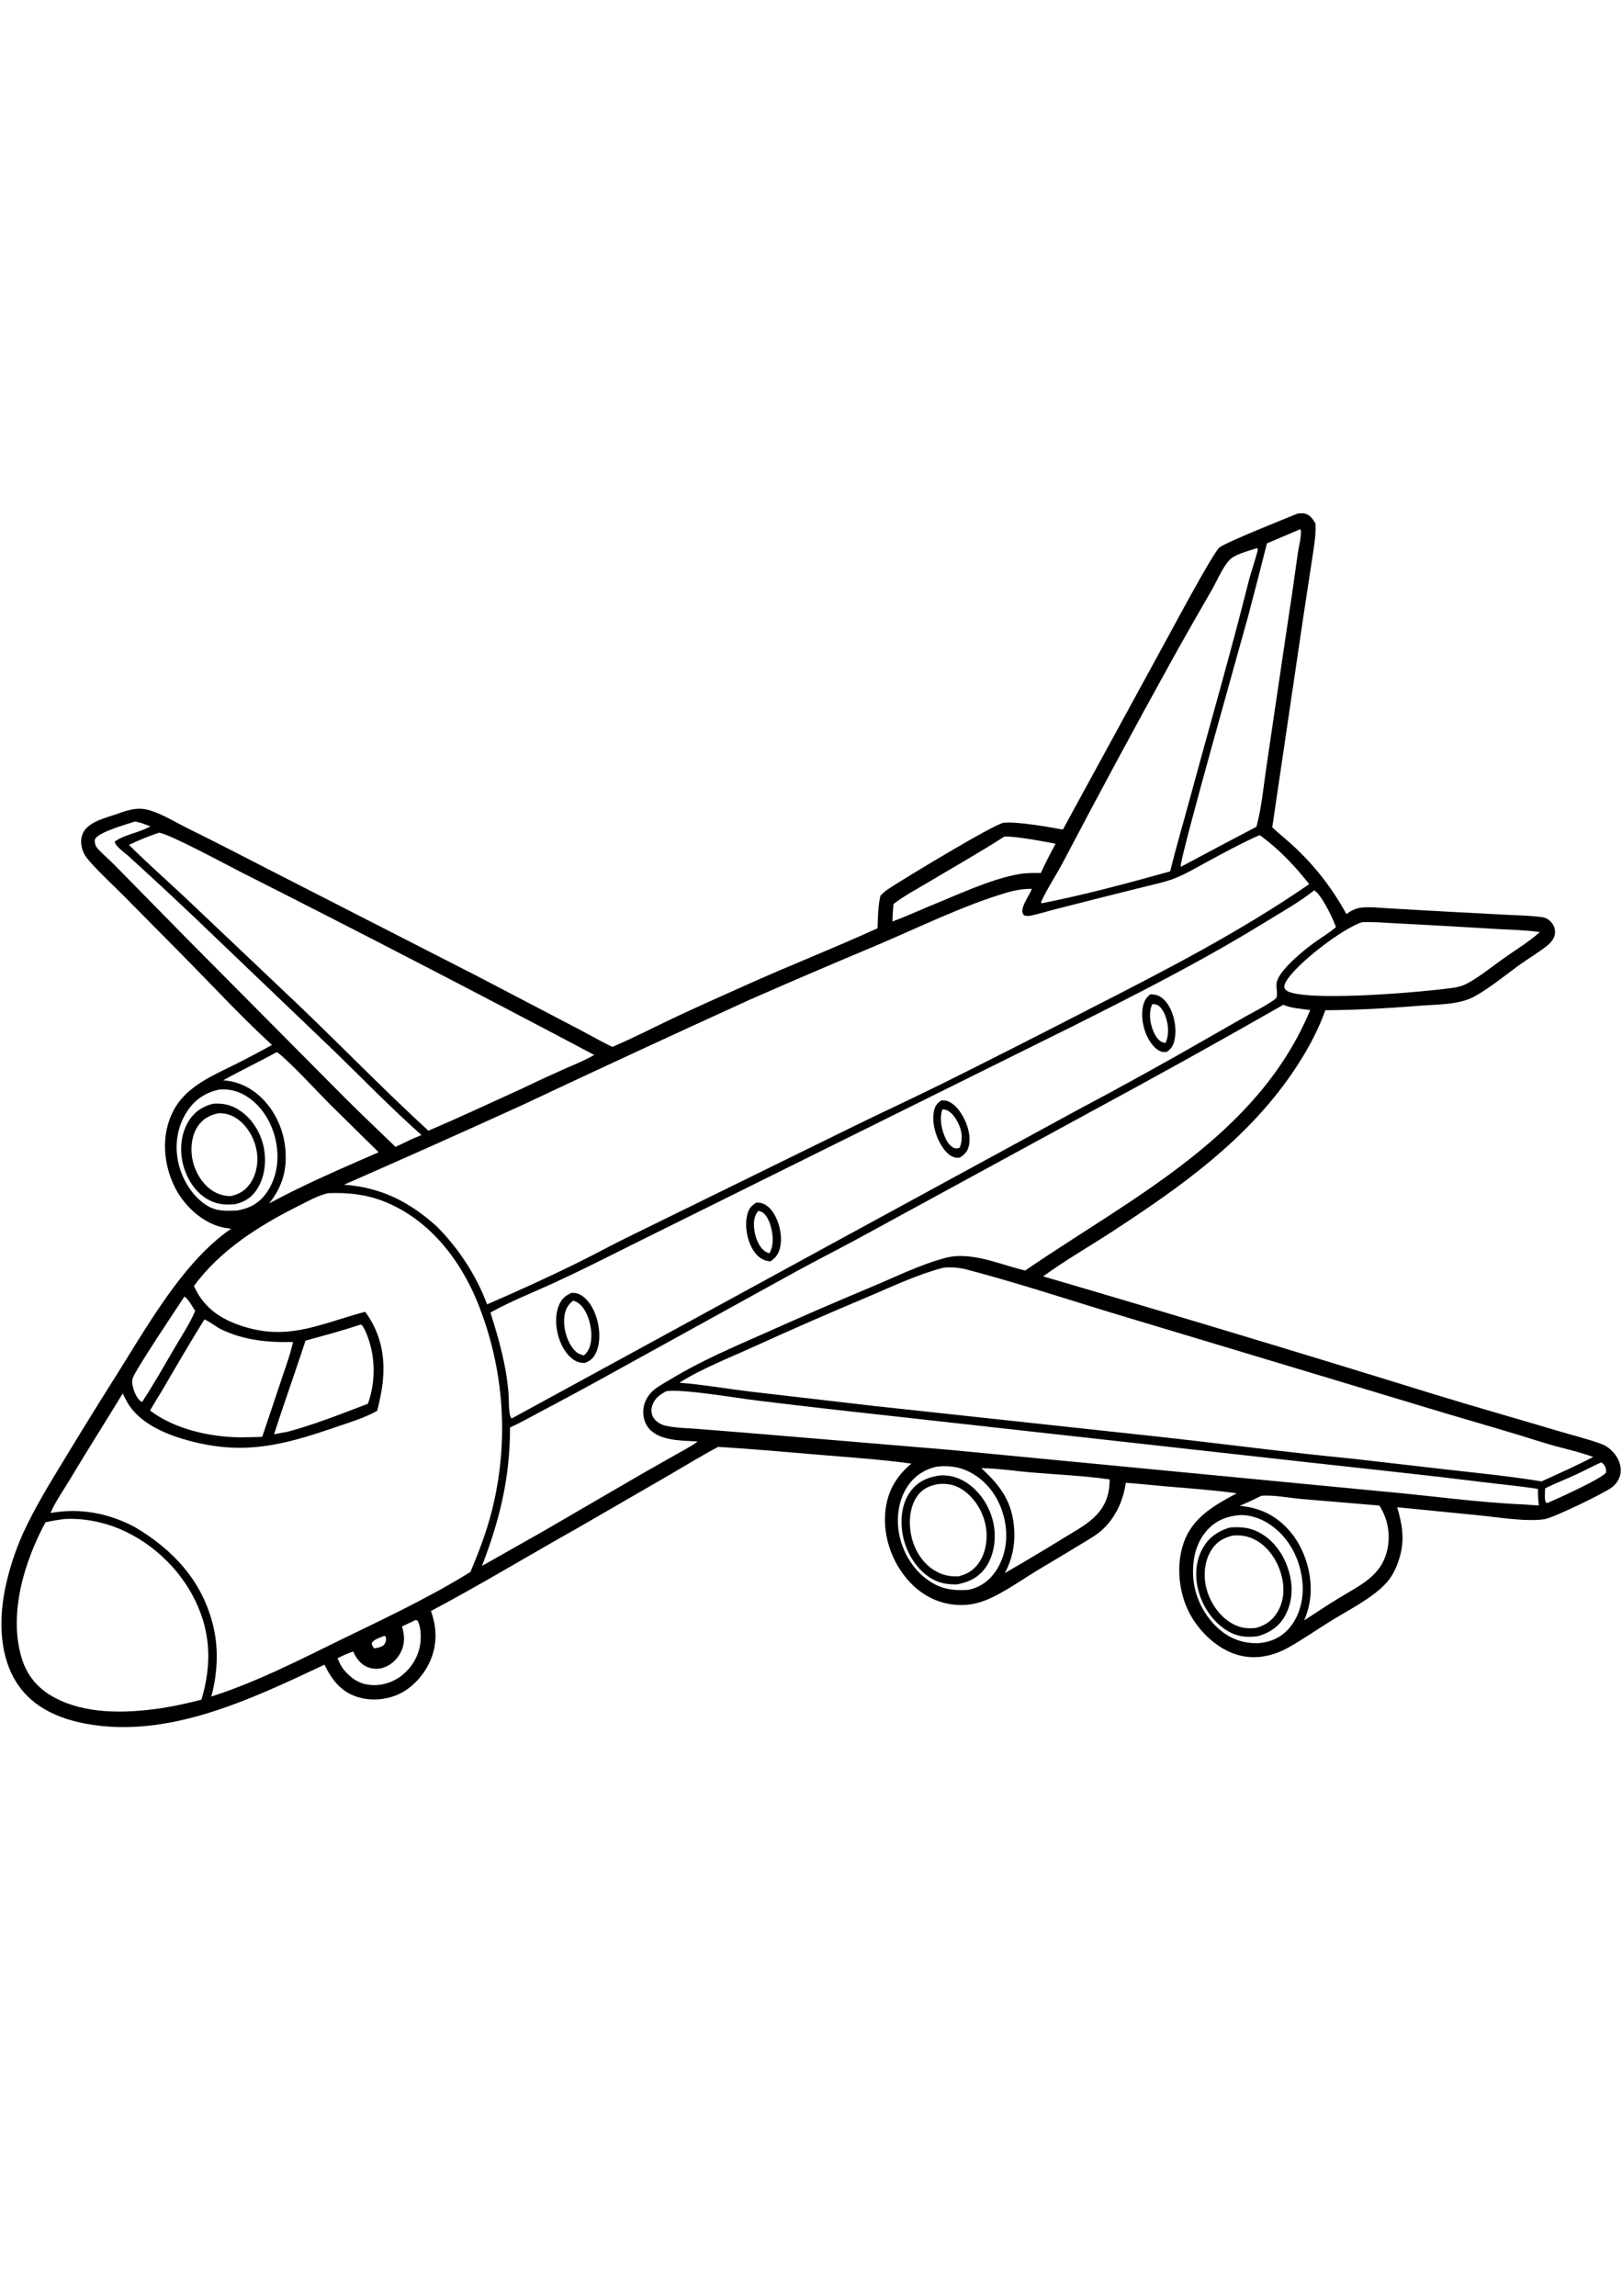 <?xml version="1.0" encoding="utf-8"?>
<!-- Generator: Adobe Illustrator 27.5.0, SVG Export Plug-In . SVG Version: 6.00 Build 0)  -->
<svg xmlns="http://www.w3.org/2000/svg" xmlns:xlink="http://www.w3.org/1999/xlink" viewBox="0 0 4000 4000" width="595" height="842" preserveAspectRatio="xMidYMid meet" data-scaled="true">
<path style="fill:#FFFFFF;" d="M0,0h4000v4000H0V0z"/>
<path d="M3200.316,435.883c5.863-0.551,11.789-1.156,17.59,0.188c13.215,3.066,19.563,13.512,26.102,24.332
	c1.918,29.695-4.488,61.719-8.723,91.086l-22.035,144.828l-75.758,513.211c16.754,15.824,35.066,30.078,51.988,45.773
	c53.328,49.461,95.723,104.149,130.82,167.949c11.082-7.723,22.527-14.137,36.164-15.707c22.637-2.609,48.043,0.695,70.879,1.891
	l137.696,7.785l158.422,8.359c25.84,1.43,52.668,1.59,78.297,5.199c7.695,1.086,12.824,2.996,18.902,8.016
	c8.617,7.121,13.77,16.328,14.219,27.613c0.496,12.285-5.566,21.836-14.066,30.148c-13.645,13.355-58.176,40.719-76.547,54.168
	c-31.305,22.922-85.848,66.965-119.426,81.172c-35.699,15.109-83.27,14.293-121.523,17.328
	c-78.394,6.219-156.246,10.879-234.898,11.219c-19.938,55.973-48.598,106.726-82.082,155.586
	c-112.973,164.848-273.531,279.031-438.656,387.063c-58.148,38.043-119.02,72.742-175.25,113.519
	c321.961,94.383,643.178,191.228,963.652,290.535c100.457,30.922,201.75,59.289,302.438,89.504
	c35.809,10.746,72.73,19.727,107.965,32.156c12.422,4.387,23.047,11.563,31.914,21.348c11.485,12.629,19.453,29.777,18.516,47.098
	c-0.859,15.473-8.633,28.664-20.352,38.469c-16.602,13.852-145.113,75.953-167.32,79.531c-43.746,7.047-115.824-4.863-161.617-9.403
	l-202.106-19.988c12.211,40.683,18.625,77.187,7.371,118.914c-6.387,23.68-16.289,47.41-32.57,65.938
	c-34.469,39.23-97.566,69.863-142.441,98.059c-32.867,20.649-65.313,42.969-99.059,62.109c-38.875,22.055-82.766,31.582-126.5,19.07
	c-49.461-14.148-93.801-56.234-117.82-100.82c-26.785-49.73-34.082-114.828-17.586-168.93
	c20.633-67.672,74.789-97.277,132.976-128.766c-56.578-7.758-113.613-11.91-170.5-16.684c-34.355-2.883-68.672-6.906-103.07-9.117
	c-6.02,43.141-24.938,85.098-57.223,115.078c-15.867,14.734-36.094,25.484-54.453,36.809
	c-34.105,21.039-68.594,41.293-102.969,61.875c-41.855,25.063-87.973,59.019-133.141,76.559c-5.435,2.12-10.969,3.939-16.602,5.457
	s-11.332,2.725-17.098,3.621c-5.763,0.899-11.559,1.48-17.387,1.746c-5.828,0.266-11.654,0.215-17.477-0.152
	c-48.719-2.996-90.469-25.941-122.098-62.602c-38.172-44.242-59.246-104.086-54.887-162.582
	c3.895-52.227,25.121-89.664,64.402-123.172c-72.039-9.914-145.691-14.934-218.172-20.992
	c-86.031-7.195-171.867-15.031-258.055-20.219c-41.727,22.016-82.762,47.316-123.602,71.074l-220.145,127.265
	c-121.902,68.352-241.031,140.801-364.598,206.266c12.539,35.195,15.336,69.027,4.688,105.223
	c-11.566,39.328-41.711,77.742-78.153,96.914c-32.187,16.934-73.945,20.949-108.601,9.609c-40.957-13.402-62.18-42.246-80.59-79.324
	c-179.852,84.398-385.328,184.066-589.901,145.191c-66.203-12.578-128.163-39.777-166.834-97.211
	c-44.605-66.25-46.266-155.453-31.644-231.238c4.802-24.005,10.924-47.67,18.366-70.996c7.442-23.323,16.157-46.16,26.146-68.512
	c30.066-65.891,68.544-127.922,106.185-189.664c37.411-61.88,75.41-123.398,113.996-184.555
	c55.629-87.863,108.86-180.797,173.787-262.051c33.891-42.414,74.82-85.445,119.824-115.797c-8.715-1.191-17.492-2.34-26.008-4.609
	c-44.73-11.93-84.848-48.133-107.48-87.719c-27.574-48.246-37.855-110.031-22.656-163.93
	c23.313-82.672,89.109-111.164,160.297-146.207c32.672-16.082,64.586-33.098,96.449-50.742
	c-78.418-71.813-151.617-151.684-226.668-227.18l-139.571-141.168c-26.318-26.418-54.341-51.934-79.262-79.606
	c-7.886-8.758-16.029-17.934-20.253-29.07c-5.527-14.574-7.178-30.926-0.323-45.348c13.614-28.644,58.248-37.941,85.535-47.652
	c26.472-9.418,49.347-17.02,77.718-8.797c32.175,9.324,63.897,29.336,93.925,44.184c72.012,35.609,143.078,72.23,214.496,109.016
	l502.289,256.816l242.992,127c29.676,15.324,58.48,32.301,88.668,46.625c50.867-21.519,100.227-47.258,150.145-70.887
	c58.117-27.504,117.16-53.461,175.773-79.898c108.578-48.973,219.625-92.188,327.902-141.715c0.91-27.004,1.094-53.883,7.117-80.344
	c5.789-5.934,11.781-11.238,18.641-15.898c31.773-21.578,261.367-160.531,284.727-163.719
	c30.34-4.141,113.328,10.516,146.563,16.684l253.223-464.047c18.84-34.391,116.219-216.621,132.52-231.082
	C3020.707,507.668,3172.059,447.367,3200.316,435.883z"/>
<path style="fill:#FFFFFF;" d="M947.586,3202.895l2.137,0.414c0.629,1.168,1.496,2.234,1.887,3.5
	c1.496,4.832-0.277,11.535-2.75,15.719c-4.695,7.945-17.699,9.945-25.883,11.223c-4.211-5.012-6.027-6.973-5.945-13.605
	C923.621,3210.926,937.41,3207.266,947.586,3202.895z"/>
<path style="fill:#FFFFFF;" d="M3948.75,2775.184c2.617,1.574,4.258,3.023,6.289,5.391c4.883,5.672,6.328,12.262,5.625,19.488
	c-6.445,13.223-120.402,65.09-141.789,74.105c-3.758,1.222-1.723,0.887-6.137,0.789c-4.828-8.164-2.367-26.113-2.207-35.82
	c24.867-12.137,50.785-22.305,75.93-33.871C3907.422,2795.621,3927.656,2784.574,3948.75,2775.184z"/>
<path style="fill:#FFFFFF;" d="M1024.75,3163.961c1.914,0.09,3.309,0.898,5.043,1.652c7.359,13.313,8.437,33.457,7.473,48.559
	c-2.102,32.809-18.301,62.734-43.203,83.922c-22.004,18.719-52.324,28.809-81.227,25.899c-29.266-2.949-49.277-17.961-67.094-40.133
	c-5.684-8.18-9.484-16.442-13.383-25.524c12.559-6.734,25.266-12.172,38.684-16.914c6.559,14.879,15.449,28.008,29.98,36.02
	c1.648,0.888,3.337,1.693,5.066,2.414c1.729,0.719,3.491,1.35,5.285,1.895c1.792,0.544,3.607,0.999,5.445,1.363
	c1.836,0.365,3.686,0.636,5.551,0.816c1.865,0.18,3.733,0.267,5.605,0.262c1.875-0.008,3.743-0.107,5.605-0.297
	c1.865-0.193,3.715-0.478,5.551-0.855c1.833-0.375,3.645-0.841,5.434-1.398c18.535-5.676,33.91-19.722,42.906-36.707
	c11.469-21.653,10.613-42.355,3.973-65.133L1024.75,3163.961z"/>
<path style="fill:#FFFFFF;" d="M454.816,2366.422c9.836,6.152,20,25.434,26.484,35.34c-13.023,31.117-32.633,60.273-49.645,89.418
	c-26.406,45.246-52.12,90.648-80.77,134.551l-2.587,0.027c-11.901-8.992-18.625-26.504-21.473-40.754
	c-1.105-5.527-1.349-11.004,0.182-16.476C332.336,2549.485,435.84,2395.238,454.816,2366.422z"/>
<path style="fill:#FFFFFF;" d="M2476.645,1232.398c27.707-1.399,97.094,11.98,126.605,17.609
	c-12.859,23.824-25.371,47.551-36.485,72.242c-18.351-0.266-36.101-0.348-54.238,2.719c-68.949,11.664-156.07,53.121-221.383,79.332
	c-30.055,12.551-59.614,26.246-90.246,37.387c0.066-14.5,1.133-28.676,2.555-43.102c26.176-20.305,57.02-36.395,85.469-53.418
	C2351.461,1307.742,2415.391,1271.859,2476.645,1232.398z"/>
<path style="fill:#FFFFFF;" d="M2419.895,2789.496c41.02,0.356,82.23,7.129,123.086,10.523
	c64.422,5.355,129.488,8.145,193.531,17.23c-0.25,12.109-0.914,23.641-3.777,35.453c-13.5,55.66-60.473,79.051-105.578,106.516
	c-49.292,30.385-99.012,60.052-149.16,89c2.143-3.969,4.148-8.008,6.016-12.117c1.865-4.109,3.586-8.277,5.164-12.504
	c1.578-4.227,3.009-8.503,4.293-12.828s2.417-8.69,3.398-13.094c0.982-4.404,1.811-8.836,2.489-13.297
	c0.677-4.461,1.199-8.94,1.566-13.438c0.367-4.497,0.579-9.002,0.636-13.516c0.057-4.51-0.04-9.018-0.293-13.523
	C2497.836,2874.586,2469.281,2834.695,2419.895,2789.496z"/>
<path style="fill:#FFFFFF;" d="M889.109,2435.574l3.324,1.121c3.078,4.086,5.418,8.074,7.598,12.723
	c25.863,55.121,28.227,124.215,7.234,181.285c-64.894,24.754-130.801,50.887-197.875,69.047l-33.492,6.117
	c24.77-77.188,52.465-153.695,77.59-230.848C799.141,2462.52,844.113,2450.5,889.109,2435.574z"/>
<path style="fill:#FFFFFF;" d="M682.352,1763.723c20.289,11.129,106.363,103.586,130.09,127.43l121.336,119.516
	c-67.922,29.629-136.098,58.738-202.582,91.512c-22.711,10.859-44.918,22.77-67.227,34.426
	c23.621-29.797,38.156-62.942,40.359-101.23c3.172-55.09-14.332-109.309-51.238-150.504c-26.406-29.48-62.793-49.391-102.672-51.492
	C593.66,1808.996,638.855,1787.813,682.352,1763.723z"/>
<path style="fill:#FFFFFF;" d="M3110.652,2857.563c31.25-2.332,66.938,5.133,98.309,7.934l192.629,16.235
	c0.645,1,1.301,1.992,1.934,3c1.227,2,2.405,4.028,3.535,6.086c1.128,2.057,2.203,4.142,3.227,6.254
	c1.026,2.109,1.999,4.243,2.918,6.402c0.922,2.159,1.789,4.34,2.602,6.543c0.813,2.201,1.57,4.421,2.273,6.66
	c0.703,2.237,1.352,4.491,1.945,6.762c0.591,2.271,1.127,4.555,1.609,6.852c0.479,2.297,0.902,4.605,1.27,6.926
	c0.365,2.318,0.673,4.644,0.926,6.977c0.252,2.331,0.447,4.668,0.582,7.012c0.138,2.344,0.217,4.689,0.238,7.035
	c0.021,2.346-0.015,4.691-0.109,7.035c-0.094,2.346-0.246,4.688-0.457,7.024c-0.211,2.338-0.478,4.669-0.801,6.992
	c-0.325,2.325-0.707,4.641-1.145,6.945s-0.932,4.598-1.484,6.879c-15.223,63.551-67.992,85.449-118.813,116.688
	c-29.039,17.422-56.98,36.738-85.57,54.902c8.125-19.484,13.617-39.129,15.414-60.223c4.652-54.555-14.281-116.336-49.668-158.227
	c-33.32-39.441-74.113-59.297-124.918-63.891C3075.246,2874.741,3093.098,2866.474,3110.652,2857.563z"/>
<path style="fill:#FFFFFF;" d="M541.254,1855.969c26.738-2.297,51.48,5.445,73.191,20.898c36.84,26.223,59.781,69.23,67.168,113.254
	c7.148,42.602,0.023,86.82-25.668,122.262c-18.105,24.977-41.691,37.082-71.473,41.859c-27.242,0.965-49.551,2.766-74.02-12.238
	c-36.422-22.332-61.672-64.965-70.75-105.961c-9.543-43.074-2.758-88.668,21.535-125.82
	C480.602,1880.609,506.668,1863.254,541.254,1855.969z"/>
<path d="M525.25,1891.008c22.09-1.688,41.438,1.891,60.691,13.277c30.898,18.273,53.125,50.695,62.297,85.07
	c9.555,35.813,6.754,77.656-12.758,109.797c-12.965,21.348-30.73,33.914-54.926,39.391c-23.773,2.148-44.098,1.289-65.793-10.391
	c-31.934-17.188-52.906-49.758-62.379-84.074c-9.758-35.344-7.418-75.324,11.16-107.441
	C477.754,1912.07,498.238,1898.031,525.25,1891.008z"/>
<path style="fill:#FFFFFF;" d="M538.992,1914.406c15.019-0.34,27.465,2.754,40.523,10.41c26.231,15.375,44.551,44.934,51.695,74.043
	c7.106,28.941,3.496,61.344-12.816,86.648c-12.07,18.723-28.055,28.637-49.52,33.289c-15.625-0.172-30.16-4.105-43.453-12.399
	c-25.762-16.07-43.695-45.758-50.199-75.074c-6.156-27.75-3.32-61.316,12.875-85.187
	C500.543,1927.789,517.777,1918.844,538.992,1914.406z"/>
<path style="fill:#FFFFFF;" d="M332.346,1195.391c12.56,1.016,26.6,7.613,38.581,11.789c-27.229,15.504-63.151,19.594-88.095,37.613
	c0.783,10.68,25.021,27.641,33.036,34.777c74.846,67.953,148.658,137.012,221.437,207.176l283.926,271.563
	c72.309,70.195,142.723,142.98,218.137,209.875l-26.469,11.188c-12.419,6.25-24.957,12.253-37.613,18.008
	c-41.023-39.664-82.512-78.945-122.977-119.172l-391.402-394.141l-179.855-183c-11.815-11.918-24.716-22.848-36.315-34.945
	c-3.277-3.418-7.755-8.203-9.289-12.797c-1.365-4.086-2.875-11.785-0.54-15.676C245.021,1220.797,311.494,1202.266,332.346,1195.391
	z"/>
<path style="fill:#FFFFFF;" d="M2310.582,2785.723c36.039-3.723,65.852,2.191,96.031,22.348
	c38.293,25.582,62.48,67.117,71.34,111.809c8.48,42.773,2.09,87.75-22.844,124.191c-16.515,24.137-39.117,39.965-67.934,45.551
	c-33.809,2.121-62.559-1.051-91.586-19.383c-39.859-25.176-67.031-67.457-77.16-113.176c-8.895-40.145-4.035-85.824,18.453-120.879
	C2254.168,2809.238,2279.414,2792.422,2310.582,2785.723z"/>
<path d="M2319.691,2807.277c22.195-0.84,43.176,4.902,61.988,16.836c35.059,22.242,59.222,59.711,67.984,100.004
	c7.66,35.219,2.902,77.313-17.273,107.75c-17.516,26.422-41.848,38.371-72.023,44.179c-27.14,0.797-49.77-4.008-72.301-20.203
	c-33.739-24.246-56.18-65.68-62.598-106.301c-5.504-34.848-1.433-74.309,20.239-103.238
	C2264.418,2821.332,2289.688,2811.051,2319.691,2807.277z"/>
<path style="fill:#FFFFFF;" d="M2314.246,2828.648c19.934-1.519,36.465,0.578,54.105,10.711
	c30.484,17.52,52.527,50.984,60.836,84.719c7.656,31.078,4.184,68.227-13.102,95.629c-12.543,19.879-29.918,31.176-52.5,36.504
	c-23.43,1.234-43.574-3.98-63.133-17.203c-29.59-20.004-48.078-53.488-54.262-88.219c-5.441-30.555-2.383-67.258,16.262-92.957
	C2275.641,2839.656,2292.859,2832.336,2314.246,2828.648z"/>
<path style="fill:#FFFFFF;" d="M504.16,2422.809c14.895,6.16,28.199,18.352,43.027,25.352
	c55.695,26.289,114.848,31.848,175.398,30.301c-6.332,29.543-17.313,58.809-26.805,87.504l-49.117,146.328
	c-18.219,0.855-36.566,0.848-54.805,1.25c-75.051-1.043-160.859-20.028-221.725-66.015c10.905-19.809,23.517-38.903,34.908-58.485
	C437.504,2533.223,469.969,2477.598,504.16,2422.809z"/>
<path style="fill:#FFFFFF;" d="M3057.965,2905.117c32.777-0.488,63.57,13.363,88.262,34.219
	c40.27,34.016,62.41,84.172,66.098,136.317c2.719,38.488-8.371,81.398-34.766,110.359c-20.766,22.789-46.965,33.484-77.348,35.199
	c-33.234,0.02-62.992-9.676-88.91-30.66c-37.211-30.133-63.055-77.203-67.996-124.832c-4.313-41.586,2.805-85.797,29.871-118.93
	C2995.598,2919.34,3023.609,2908.285,3057.965,2905.117z"/>
<path d="M3032.617,2935.898c25.066-2.031,47.461-0.609,70.285,10.918c37.02,18.691,61.703,53.648,74.16,92.488
	c11.898,37.098,11.527,76.871-6.82,111.887c-14.629,27.922-37.359,43.18-66.691,52.324c-23.789,3.473-46.019,2.566-68.074-8.273
	c-37.027-18.191-64.742-55.793-77.383-94.402c-11.777-35.977-11.582-76.27,5.996-110.363
	C2979.102,2961.371,3001.902,2945.457,3032.617,2935.898z"/>
<path style="fill:#FFFFFF;" d="M3041.152,2955.477c20.153-1.41,38.133,1.73,55.957,11.629c31.84,17.68,53.266,50.953,62.781,85.477
	c8.437,30.59,7.149,63.633-9.395,91.43c-12.379,20.797-29.844,33.051-52.856,39.34c-22.207,2.512-40.031,0.113-59.742-11.164
	c-31.07-17.773-53.574-51.281-62.59-85.504c-8.18-31.055-5.434-67.328,11.754-94.988
	C3000.082,2970.746,3017.867,2960.922,3041.152,2955.477z"/>
<path style="fill:#FFFFFF;" d="M3358.992,1443.512c24.395-1.395,49.523,0.945,73.93,2.164l124.234,6.703l138.969,8.121
	c33.66,1.863,67.902,2.48,101.27,7.266c-26.445,23.867-59.223,43.629-88.43,64.293c-29.527,20.891-59.289,45.555-91.074,62.605
	c-10.168,5.453-19.309,7.859-30.492,9.965c-80.18,11.684-336.476,32.855-404.328,12.109c-7.613-2.328-12.027-4.801-15.918-11.817
	c-0.105-4.988,0.84-8.426,3.105-12.797C3193.02,1548.195,3312.453,1457.469,3358.992,1443.512z"/>
<path style="fill:#FFFFFF;" d="M3206.148,474.617l1.758,2.148c2.023,15.82-4.887,39.195-7.152,55.563
	c-9.474,68.802-19.514,137.521-30.121,206.156l-46.516,314.781c-7.695,50.805-12.316,105.379-25.602,154.883
	c-62.099,32.469-124.01,65.29-185.734,98.465l-1.063-1.098c-2.176-19.727,147.688-548.449,165.988-615.387
	c15.914-60.177,31.486-120.444,46.715-180.801C3151.863,498.238,3178.84,486.031,3206.148,474.617z"/>
<path style="fill:#FFFFFF;" d="M1643.234,2599.672c41.523-5.711,171.91,16.73,222.391,22.941
	c104.331,12.726,208.742,24.756,313.235,36.09l1055.883,117.438c140.938,15.734,281.809,30.363,422.57,47.832
	c45.051,5.59,90.559,9.797,135.406,16.633c0.055,13.73,0.051,27.086,2.293,40.664c-10.625-0.152-21.141-1.082-31.719-1.992
	c-120.586-4.926-241.461-22.672-361.719-33.129l-1063.281-102.066l-491.949-41.238l-131.875-10.5
	c-24.105-1.898-50.465-2.047-73.93-7.664c-11.5-2.75-23.781-10.281-29.715-20.781c-5.055-8.941-5.344-19.465-2.188-29.105
	C1614.383,2617.242,1627.738,2607.863,1643.234,2599.672z"/>
<path style="fill:#FFFFFF;" d="M3098.773,521.484l1.832,0.332c0.418,0.816,1.226,1.535,1.25,2.453
	c0.137,5.305-18.359,62.223-20.984,72.695c-46.656,185.938-100.176,370.41-150.32,555.477
	c-14.965,55.223-31.242,110.125-44.894,165.691c-103.484,28.93-209.508,57.348-314.891,78.395l-2.445-0.289l-1.066-2.336
	c1.25-2.82,2.555-5.615,3.914-8.383c15.684-31.973,36.023-62.305,52.516-94.078c86.159-164.151,174.104-327.337,263.836-489.559
	c32.93-59.777,66.922-118.656,100.922-177.805c13.422-23.348,25.457-53.801,43.379-73.445
	C3045.289,535.867,3079.797,528.082,3098.773,521.484z"/>
<path style="fill:#FFFFFF;" d="M161.268,2914.813c33.427-1.77,68.307,3.235,100.344,12.648
	c88.536,26.023,168.204,92.867,212.13,173.574c45.875,84.293,50.34,167.953,23.094,259.254
	c-34.25,8.977-67.82,16.113-102.805,21.598c-85.16,12.078-183.031,14.832-260.794-27.347
	c-40.121-21.762-67.174-54.055-80.141-97.938c-32.2-108.969,6.796-236.832,59.127-333.703
	C128.581,2919.406,144.609,2916.391,161.268,2914.813z"/>
<path style="fill:#FFFFFF;" d="M392.078,1222.793c26.391,3.191,165.793,78.816,201.547,96.828
	c292.055,147.573,582.659,297.949,871.813,451.129c-23.746,13.789-50.313,24.094-75.391,35.297
	c-35.039,15.536-69.819,31.633-104.34,48.289c-76.141,34.758-152.332,70.211-229.211,103.238
	c-111.992-102.605-217.492-212.055-327.461-316.707l-270.09-256.004c-46.801-44.02-95.206-86.707-140.862-131.871
	C341.76,1241.121,366.969,1231.176,392.078,1222.793z"/>
<path style="fill:#FFFFFF;" d="M3164.75,1647.098c20.035,8.66,44.875,9.891,66.398,12.945
	c-129.484,311.438-439.914,462.18-703.012,642.215c-43.355-10.176-84.715-27.328-129.086-33.516
	c-21.926-3.059-44.816-3.617-66.371,2.027c-62.469,16.367-123.375,46.867-182.934,71.668
	c-88.974,37.219-177.457,75.572-265.449,115.059c-77.445,34.23-156.023,67.723-228.543,111.648
	c-14.031,8.496-29.664,16.688-42.422,26.902c-14.812,11.859-24.941,29.465-26.77,48.43c-1.563,16.238,2.711,34.199,13.391,46.785
	c27.004,31.816,82.66,30.015,120.461,32.441c-16.527,12.652-36.07,22.344-54.164,32.613l-83.527,47.438l-242.133,140.738
	l-152.023,86.074c43.977-113.852,69.422-218.707,69.164-341.258c27.73-12.711,54.27-28.035,81.285-42.18
	c66.69-35.268,132.987-71.258,198.891-107.969l426.16-234.992c48.981-26.742,98.793-51.957,147.886-78.5l573.883-312.637
	C2846.544,1826.315,3006.182,1737.671,3164.75,1647.098z"/>
<path style="fill:#FFFFFF;" d="M3240.867,1364.941c18.465,10.848,46.195,69.23,53.785,90.449
	c-16.762,14.785-37.293,26.496-55.383,39.766c-25.722,18.871-79.254,62.418-89.637,92.488c-4.797,13.879,2.055,28.371-1.492,40.965
	c-1.063,3.77-11.426,9.934-15.168,12.387c-19.434,12.746-40.563,23.223-60.844,34.555l-83.742,47.859
	c-111.203,64.01-223.496,126.051-336.879,186.121l-606.695,330.359l-782.062,426.645l-1.723-0.203
	c-7.102-6.945-6.031-48.867-6.887-60.219c-5.219-68.945-23.848-134.719-44.668-200.27c49.516-27.676,104.641-49.313,156.246-72.977
	c62.766-28.785,124.805-60.09,186.551-91.031l1088.84-539.765c161.242-80.809,321.465-161.867,475.207-256.492
	C3156.676,1420.734,3204.133,1394.32,3240.867,1364.941z"/>
<path d="M2836.957,1621.246c4.32,0.073,8.606,0.506,12.855,1.301c13.086,2.492,24.211,14.141,31.148,24.879
	c15,23.227,21.445,58.824,15.574,85.953c-3.082,14.238-7.695,22.215-19.84,30.16c-2.98,0.055-5.972,0.164-8.941-0.18
	c-10.848-1.262-21.597-11.938-27.871-20.184c-17.762-23.348-26.684-59.418-21.934-88.344
	C2820.289,1640.598,2825.172,1629.781,2836.957,1621.246z"/>
<path style="fill:#FFFFFF;" d="M2841.512,1645.398c3.402,0.254,7.781,0.227,10.957,1.426c9.938,3.754,17.594,17.477,21.113,26.848
	c8.047,21.434,10.27,45.934,0.859,67.137c-2.199-0.223-5.07-0.344-7.203-1.113c-10.797-3.895-18.816-17.348-22.91-27.375
	C2835.539,1690.808,2832.25,1667.149,2841.512,1645.398z"/>
<path d="M2321.777,1882.617c3.168,0.012,6.297,0.039,9.434,0.543c14.98,2.395,27.906,15.773,36.305,27.574
	c15.531,21.836,27.598,55.453,22.25,82.273c-3.027,15.18-10.031,22.598-22.738,30.703c-3.32,0.66-6.242,0.793-9.586,0.297
	c-13.945-2.063-24.789-13.766-32.422-24.789c-16.695-24.105-27.809-60.594-21.895-89.691
	C2305.723,1896.758,2310.965,1889.594,2321.777,1882.617z"/>
<path style="fill:#FFFFFF;" d="M2324.191,1904.664c3.25,0.305,6.641,0.836,9.723,1.934c12.859,4.566,23.508,20.418,29.047,32.148
	c9.797,20.754,11.761,38.934,4.02,60.391c-4.633,1.563-8.512,2.906-13.356,1.164c-9.75-3.508-17.141-13.93-21.394-22.895
	C2321.938,1955.719,2316.004,1927.664,2324.191,1904.664z"/>
<path d="M1865.309,2134.789c3.426-0.031,6.684-0.039,10.059,0.645c13.277,2.703,23.641,12.465,31.008,23.418
	c15.476,23.016,23.473,57.929,17.648,85.195c-3.559,16.648-10.152,26.492-24.34,35.625c-3.352-0.141-6.492-0.77-9.734-1.605
	c-15.734-4.059-26.922-16.031-34.738-29.832c-13.535-23.902-19.387-59.383-11.738-85.984
	C1847.379,2148.668,1853.25,2141.754,1865.309,2134.789z"/>
<path style="fill:#FFFFFF;" d="M1869.598,2155.344c4.016,0.527,7.273,1.449,10.762,3.625c11.973,7.465,18.828,27.063,21.848,40.016
	c4.59,19.699,5.934,43.152-5.008,60.816c-4.359-1.402-8.703-3.418-12.313-6.289c-15.082-12.008-22.641-34.621-24.871-53.188
	C1858.039,2183.844,1859.281,2168.73,1869.598,2155.344z"/>
<path d="M1408.844,2357.453c5.645-0.328,11.57-0.023,16.895,2.035c18.355,7.098,31.195,25.32,39.066,42.621
	c13.207,29.02,18.488,69.379,6.402,99.527c-5.984,14.922-13.691,22.324-28.371,28.406c-6.223-0.063-12.172-0.328-18.055-2.574
	c-18.613-7.109-32.121-25.578-40.27-43.078c-12.879-27.66-18.066-65.461-6.973-94.379
	C1384.035,2373.082,1392.691,2365.015,1408.844,2357.453z"/>
<path style="fill:#FFFFFF;" d="M1413.383,2376.387c1.995,0.578,3.939,1.294,5.832,2.149c1.896,0.851,3.72,1.834,5.473,2.949
	c1.755,1.112,3.422,2.344,5,3.695c1.578,1.349,3.053,2.803,4.426,4.364c17.781,19.836,26.18,55.808,23.898,82.121
	c-1.363,15.766-5.832,29.473-18.043,39.941c-10.508-2.711-16.551-5.43-23.859-13.59c-17.98-20.07-27.16-53.516-24.527-80.199
	C1393.359,2399.836,1399.406,2387.648,1413.383,2376.387z"/>
<path style="fill:#FFFFFF;" d="M2326.871,2295.168c4.867-0.456,9.746-0.695,14.637-0.719c4.891-0.026,9.772,0.165,14.645,0.574
	c4.873,0.406,9.718,1.029,14.535,1.867c4.818,0.836,9.588,1.883,14.313,3.141c118.676,31.172,236.352,69.77,353.703,105.582
	l514.914,154.887l308.016,92.848c80.777,24.074,161.473,46.863,241.852,72.383c41.57,13.199,84.598,21.242,125.617,36.18
	c-41.703,21.516-84.762,40.77-127.48,60.184c-78.07-12.684-157.609-20.684-236.223-29.391l-230.945-26.613
	c-156.867-15.066-313.359-36.047-470.027-53.32l-712.352-76.969l-304.68-35.371c-57.149-7.035-114.356-17-171.746-21.586
	c50.258-32.742,128.383-63.762,183.703-88.992c94.3-42.891,189.214-84.37,284.742-124.438
	C2204.113,2340.031,2263.535,2311.465,2326.871,2295.168z"/>
<path style="fill:#FFFFFF;" d="M808.449,2111.594c48.891-2.129,95.68,2.883,141.328,21.438
	c107.48,43.679,183.066,139.347,226.488,244.34c2.094,5.109,4.137,10.238,6.129,15.387c1.992,5.148,3.934,10.316,5.824,15.504
	c1.888,5.19,3.724,10.397,5.508,15.621c1.786,5.224,3.52,10.466,5.199,15.727c1.68,5.258,3.307,10.532,4.883,15.824
	c1.573,5.294,3.094,10.602,4.563,15.922c1.469,5.323,2.884,10.66,4.246,16.012c1.362,5.349,2.671,10.712,3.926,16.09
	c1.253,5.378,2.453,10.767,3.602,16.168c1.146,5.398,2.238,10.81,3.277,16.234c1.039,5.422,2.023,10.854,2.953,16.297
	c0.93,5.443,1.806,10.893,2.629,16.352c0.82,5.461,1.586,10.928,2.297,16.402c0.714,5.474,1.371,10.956,1.973,16.446
	c0.601,5.487,1.15,10.98,1.645,16.48c0.492,5.5,0.93,11.004,1.313,16.512c0.38,5.508,0.707,11.018,0.981,16.531
	c0.273,5.516,0.491,11.032,0.652,16.551c0.161,5.518,0.268,11.038,0.32,16.559c0.052,5.521,0.048,11.042-0.012,16.563
	c-0.057,5.521-0.17,11.042-0.34,16.563c-0.169,5.518-0.393,11.034-0.672,16.547s-0.613,11.023-1.004,16.531
	c-0.388,5.508-0.832,11.012-1.332,16.512c-0.5,5.498-1.055,10.99-1.664,16.477c-0.609,5.487-1.273,10.968-1.992,16.441
	c-0.719,5.477-1.492,10.944-2.32,16.402c-0.826,5.458-1.707,10.908-2.645,16.348c-0.938,5.443-1.928,10.874-2.973,16.293
	c-1.047,5.422-2.147,10.833-3.301,16.234c-1.154,5.398-2.361,10.785-3.621,16.16s-2.575,10.737-3.945,16.086
	c-13.242,51.359-31.707,99.336-52.152,148.215c-99.93,62.137-206.797,112.246-312.43,163.652
	c-107.074,52.113-212.867,107.176-326.645,143.602c15.613-57.852,18.602-120.434,3.57-178.75
	c-27.922-108.336-97.867-182.984-191.73-238.824c-65.019-34.688-135.809-48.051-208.317-34.992
	c12.515-29.238,32.472-56.996,48.81-84.336c42.222-70.641,86.397-140.156,129.232-210.445c3.417,7.145,6.895,14.293,10.794,21.188
	c29.468,52.133,94.359,79.367,149.28,94.477c136.5,37.551,233.586,12.57,361.289-31.285c35.199-12.09,73.582-23.238,106.09-41.547
	c4.641-18.321,8.734-36.66,11.629-55.344c10.613-68.43,0.293-132.281-41.176-188.816c-116.656,31.133-197.395,77.152-321.484,28.848
	c-46.109-17.953-80.758-46.762-100.746-92.438c64.035-87.805,160.449-148.707,256.188-196.613
	C758.23,2131.895,782.566,2117.844,808.449,2111.594z"/>
<path style="fill:#FFFFFF;" d="M3106.281,1228.719c46.594,32.91,87.133,76.324,122.398,120.859
	c-169.426,116.836-353.641,211.773-536.605,305.117c-121.127,62.516-242.694,124.167-364.699,184.953
	c-73.348,36.367-147.836,70.609-221.359,106.672l-558.602,273.977c-39.336,19.258-77.75,40.332-117,59.75
	c-75.144,37.18-152.227,72.387-229.223,105.566c-26.465-71.402-71.031-139.207-124.754-192.707
	c-67.734-60.699-136.535-95.472-228.051-102.261c146.633-64.232,292.799-129.509,438.5-195.832
	c187.344-88.268,375.264-175.275,563.762-261.02c102.497-44.951,205.364-89.038,308.598-132.262
	c102.645-43.305,218.059-100.223,324.035-131.199c20.852-6.094,39.817-9.211,61.543-9.199
	c-6.672,16.617-20.168,33.391-23.441,50.898c-1.145,6.117,0.051,9.481,3.695,14.309c6.301,2.18,10.852,2.121,17.406,0.793
	c18.34-3.727,36.863-9.727,55.051-14.398l117.195-29.789l108.801-27.188c25.832-6.449,53.113-11.961,77.762-22.168
	c25.254-10.461,49.172-24.727,73.199-37.731C3017.578,1272.531,3061.438,1248.48,3106.281,1228.719z"/>
</svg>
